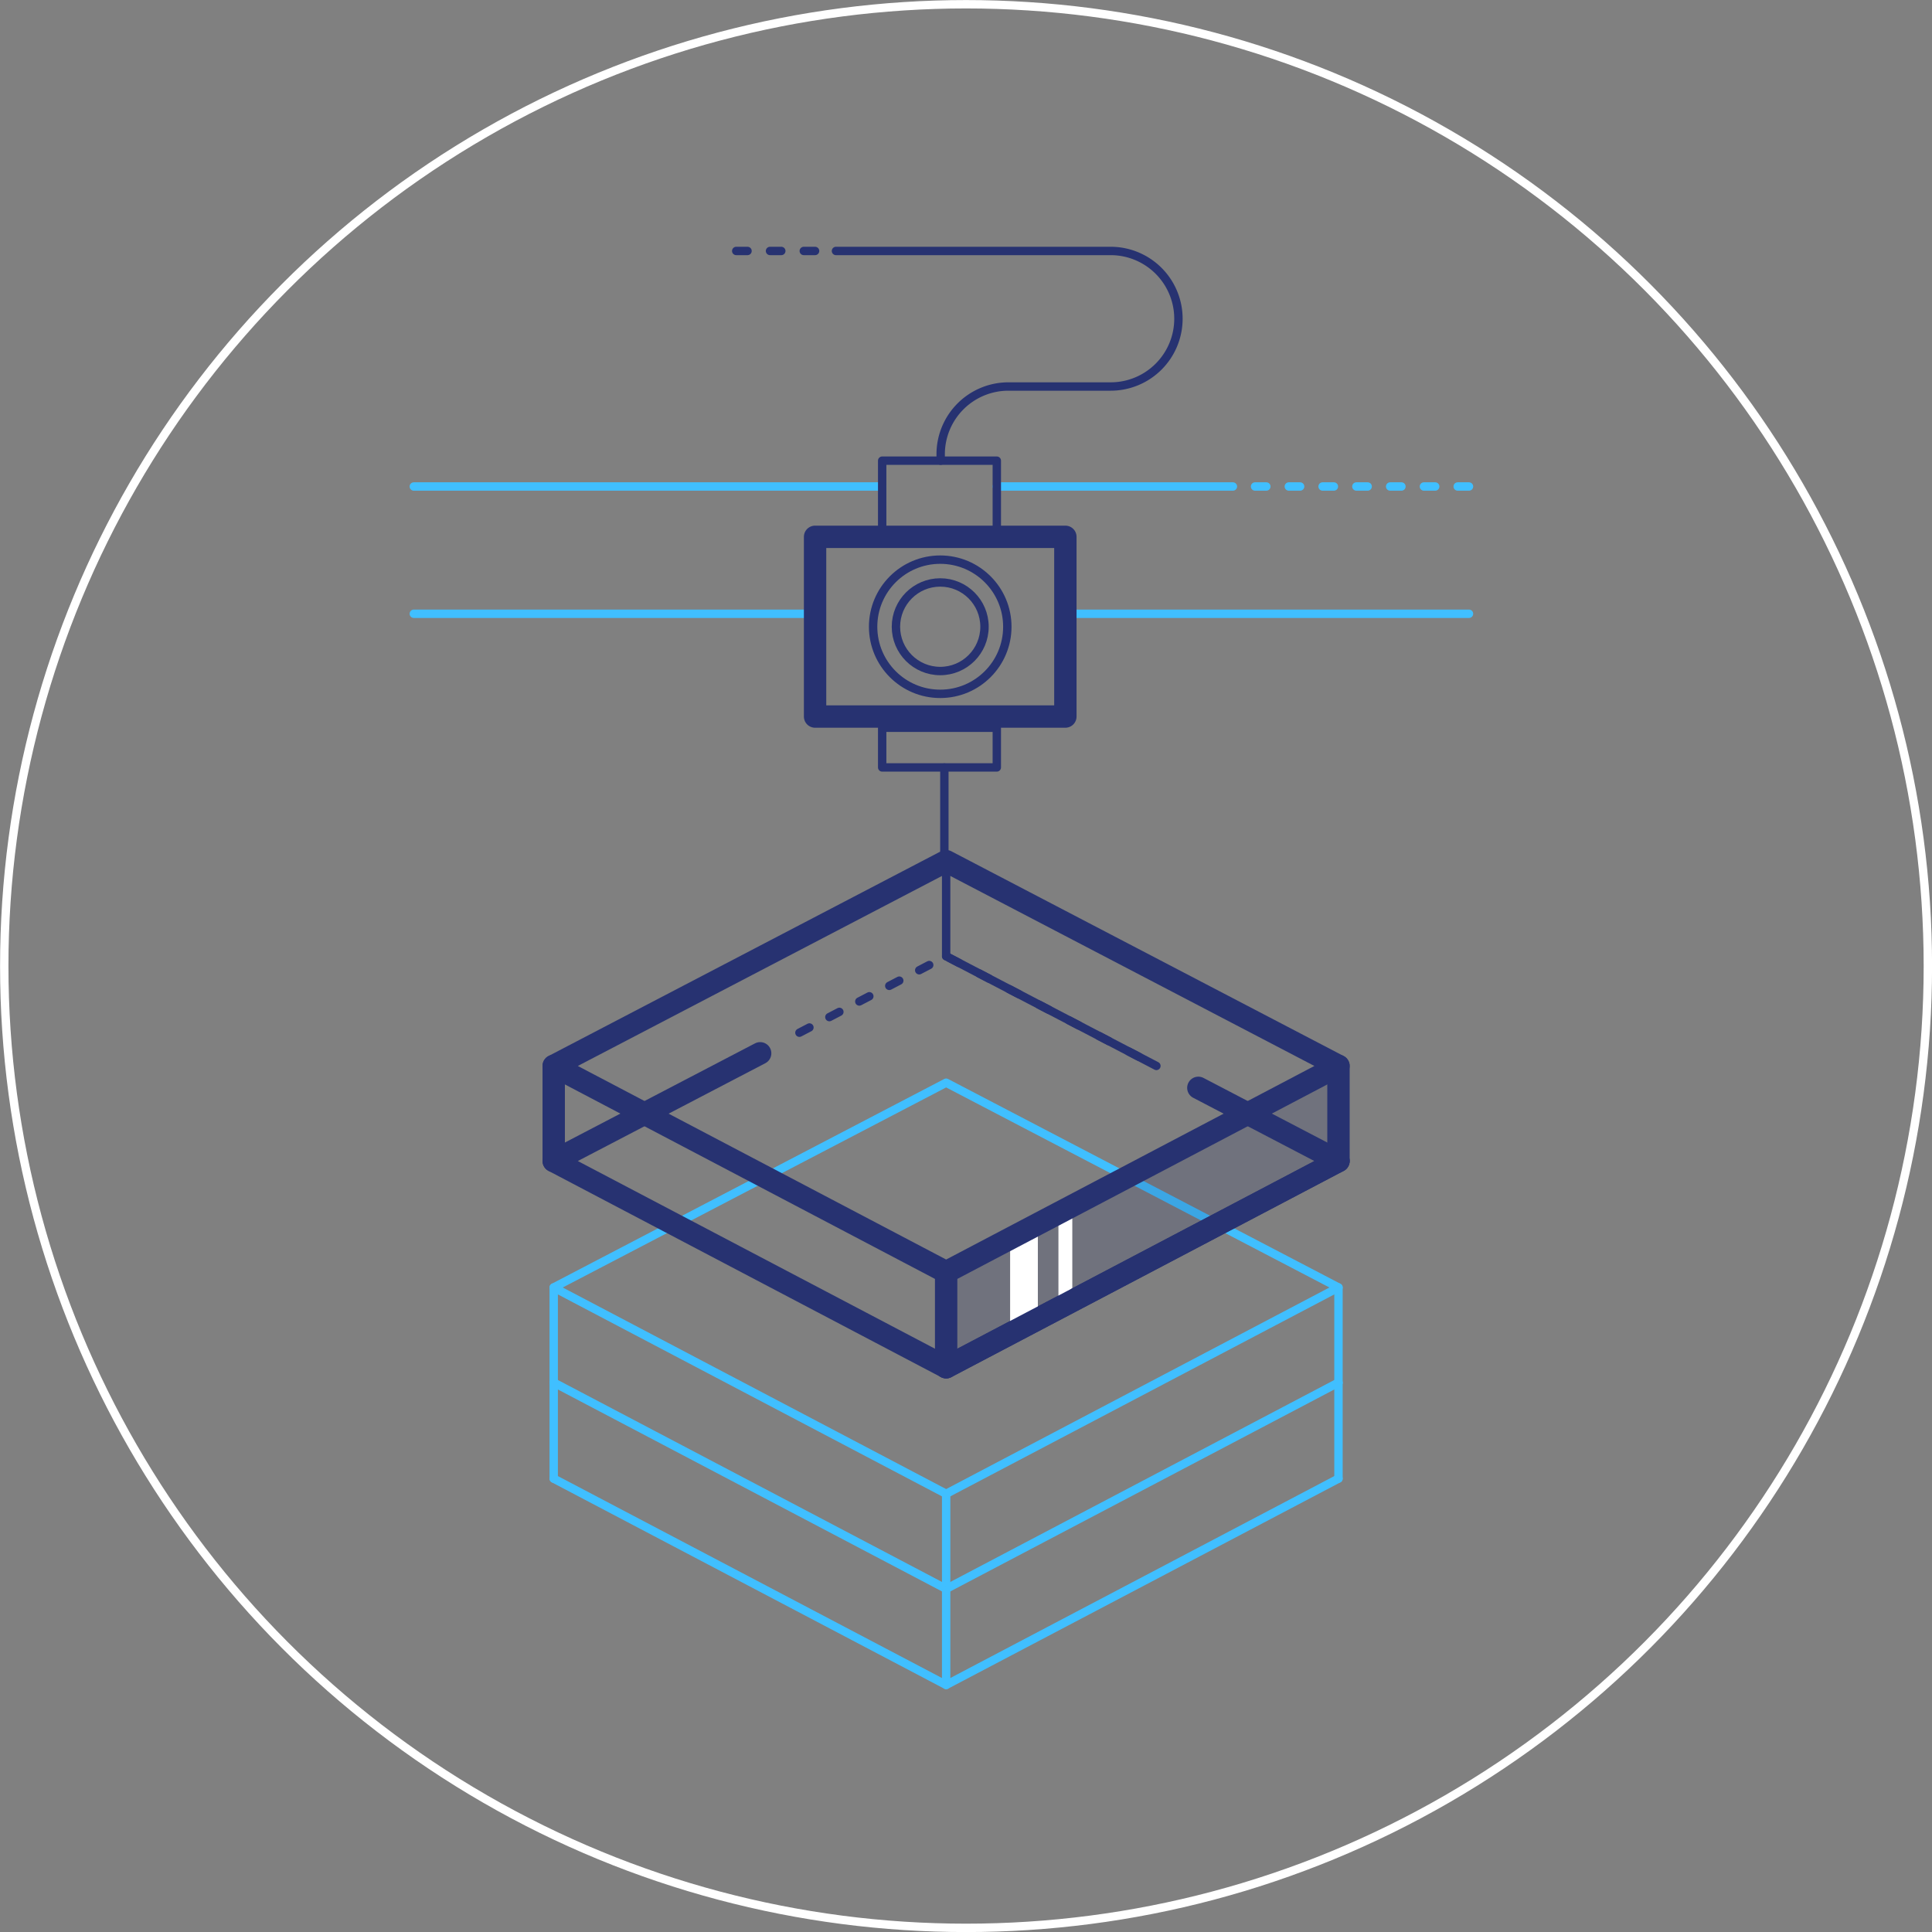 <?xml version="1.0" encoding="UTF-8"?> <svg xmlns="http://www.w3.org/2000/svg" id="Слой_1" data-name="Слой 1" viewBox="0 0 172.75 172.75"><rect x="0" y="0" width="172.75" height="172.75" fill="#808080" stroke="none"/> <defs> <style>.cls-1,.cls-2,.cls-3,.cls-4,.cls-5,.cls-8{fill:none;stroke-linecap:round;stroke-linejoin:round;}.cls-1{stroke:#fff;}.cls-1,.cls-2,.cls-3,.cls-4,.cls-8{stroke-width:0.75px;}.cls-2,.cls-4,.cls-5{stroke:#273271;}.cls-3,.cls-8{stroke:#40bfff;}.cls-4,.cls-8{stroke-dasharray:1.01 2.01;}.cls-5{stroke-width:2px;}.cls-6{fill:#273271;opacity:0.18;}.cls-7{fill:#fff;}</style> </defs> <title>i08</title> <circle class="cls-1" cx="86.38" cy="86.38" r="86"></circle> <path class="cls-2" d="M117,128.75" transform="translate(-13.63 -13.63)"></path> <polyline class="cls-3" points="119.68 123.62 84.6 142.07 49.51 123.62"></polyline> <line class="cls-3" x1="49.51" y1="123.62" x2="49.51" y2="115.12"></line> <line class="cls-3" x1="84.6" y1="133.57" x2="84.6" y2="142.07"></line> <line class="cls-3" x1="119.68" y1="115.12" x2="119.68" y2="123.62"></line> <polygon class="cls-3" points="119.68 115.12 84.6 133.57 49.51 115.12 84.6 96.81 119.68 115.12"></polygon> <polyline class="cls-3" points="119.68 132.21 84.6 150.66 49.51 132.21"></polyline> <line class="cls-3" x1="49.51" y1="132.21" x2="49.51" y2="123.71"></line> <line class="cls-3" x1="84.6" y1="142.16" x2="84.6" y2="150.66"></line> <line class="cls-3" x1="119.68" y1="123.71" x2="119.68" y2="132.21"></line> <line class="cls-2" x1="84.6" y1="85.5" x2="103.4" y2="95.31"></line> <polyline class="cls-4" points="71.48 92.34 84.6 85.5 103.4 95.31"></polyline> <polyline class="cls-5" points="107.15 97.27 119.68 103.81 84.6 122.25 49.51 103.81 67.97 94.18"></polyline> <polygon class="cls-6" points="119.68 95.7 84.6 114.54 84.6 122.25 119.68 103.42 119.68 95.7"></polygon> <polygon class="cls-7" points="92.8 118 90.32 118.99 90.32 110.98 92.8 109.99 92.8 118"></polygon> <polygon class="cls-7" points="95.88 115.17 94.64 116.15 94.64 108.14 95.88 107.16 95.88 115.17"></polygon> <line class="cls-5" x1="49.51" y1="103.81" x2="49.51" y2="95.31"></line> <line class="cls-5" x1="84.6" y1="113.75" x2="84.6" y2="122.25"></line> <line class="cls-5" x1="119.68" y1="95.31" x2="119.68" y2="103.81"></line> <line class="cls-2" x1="84.6" y1="77" x2="84.6" y2="85.5"></line> <line class="cls-5" x1="119.68" y1="103.81" x2="84.6" y2="122.25"></line> <polygon class="cls-5" points="119.68 95.31 84.6 113.75 49.51 95.31 84.6 77 119.68 95.31"></polygon> <line class="cls-3" x1="78.88" y1="43.5" x2="37" y2="43.5"></line> <line class="cls-3" x1="72.48" y1="54.88" x2="37" y2="54.88"></line> <line class="cls-3" x1="110.24" y1="43.5" x2="89.13" y2="43.5"></line> <line class="cls-8" x1="131.35" y1="43.5" x2="110.24" y2="43.5"></line> <line class="cls-3" x1="131.35" y1="54.88" x2="95.63" y2="54.88"></line> <rect class="cls-5" x="72.88" y="48" width="22.38" height="16.07"></rect> <path class="cls-2" d="M97.74,54.82v-.57a6.06,6.06,0,0,1,6.06-6.06h9.14A6.06,6.06,0,0,0,119,42.13h0a6.06,6.06,0,0,0-6.06-6.06H88.38" transform="translate(-13.63 -13.63)"></path> <line class="cls-4" x1="72.88" y1="22.44" x2="64.17" y2="22.44"></line> <rect class="cls-2" x="78.88" y="41.19" width="10.25" height="6.81"></rect> <rect class="cls-2" x="78.88" y="65.07" width="10.25" height="3.55"></rect> <line class="cls-2" x1="84.44" y1="68.63" x2="84.44" y2="76.13"></line> <circle class="cls-2" cx="84.07" cy="56.04" r="6"></circle> <circle class="cls-2" cx="84.07" cy="56.04" r="3.96"></circle> </svg> 